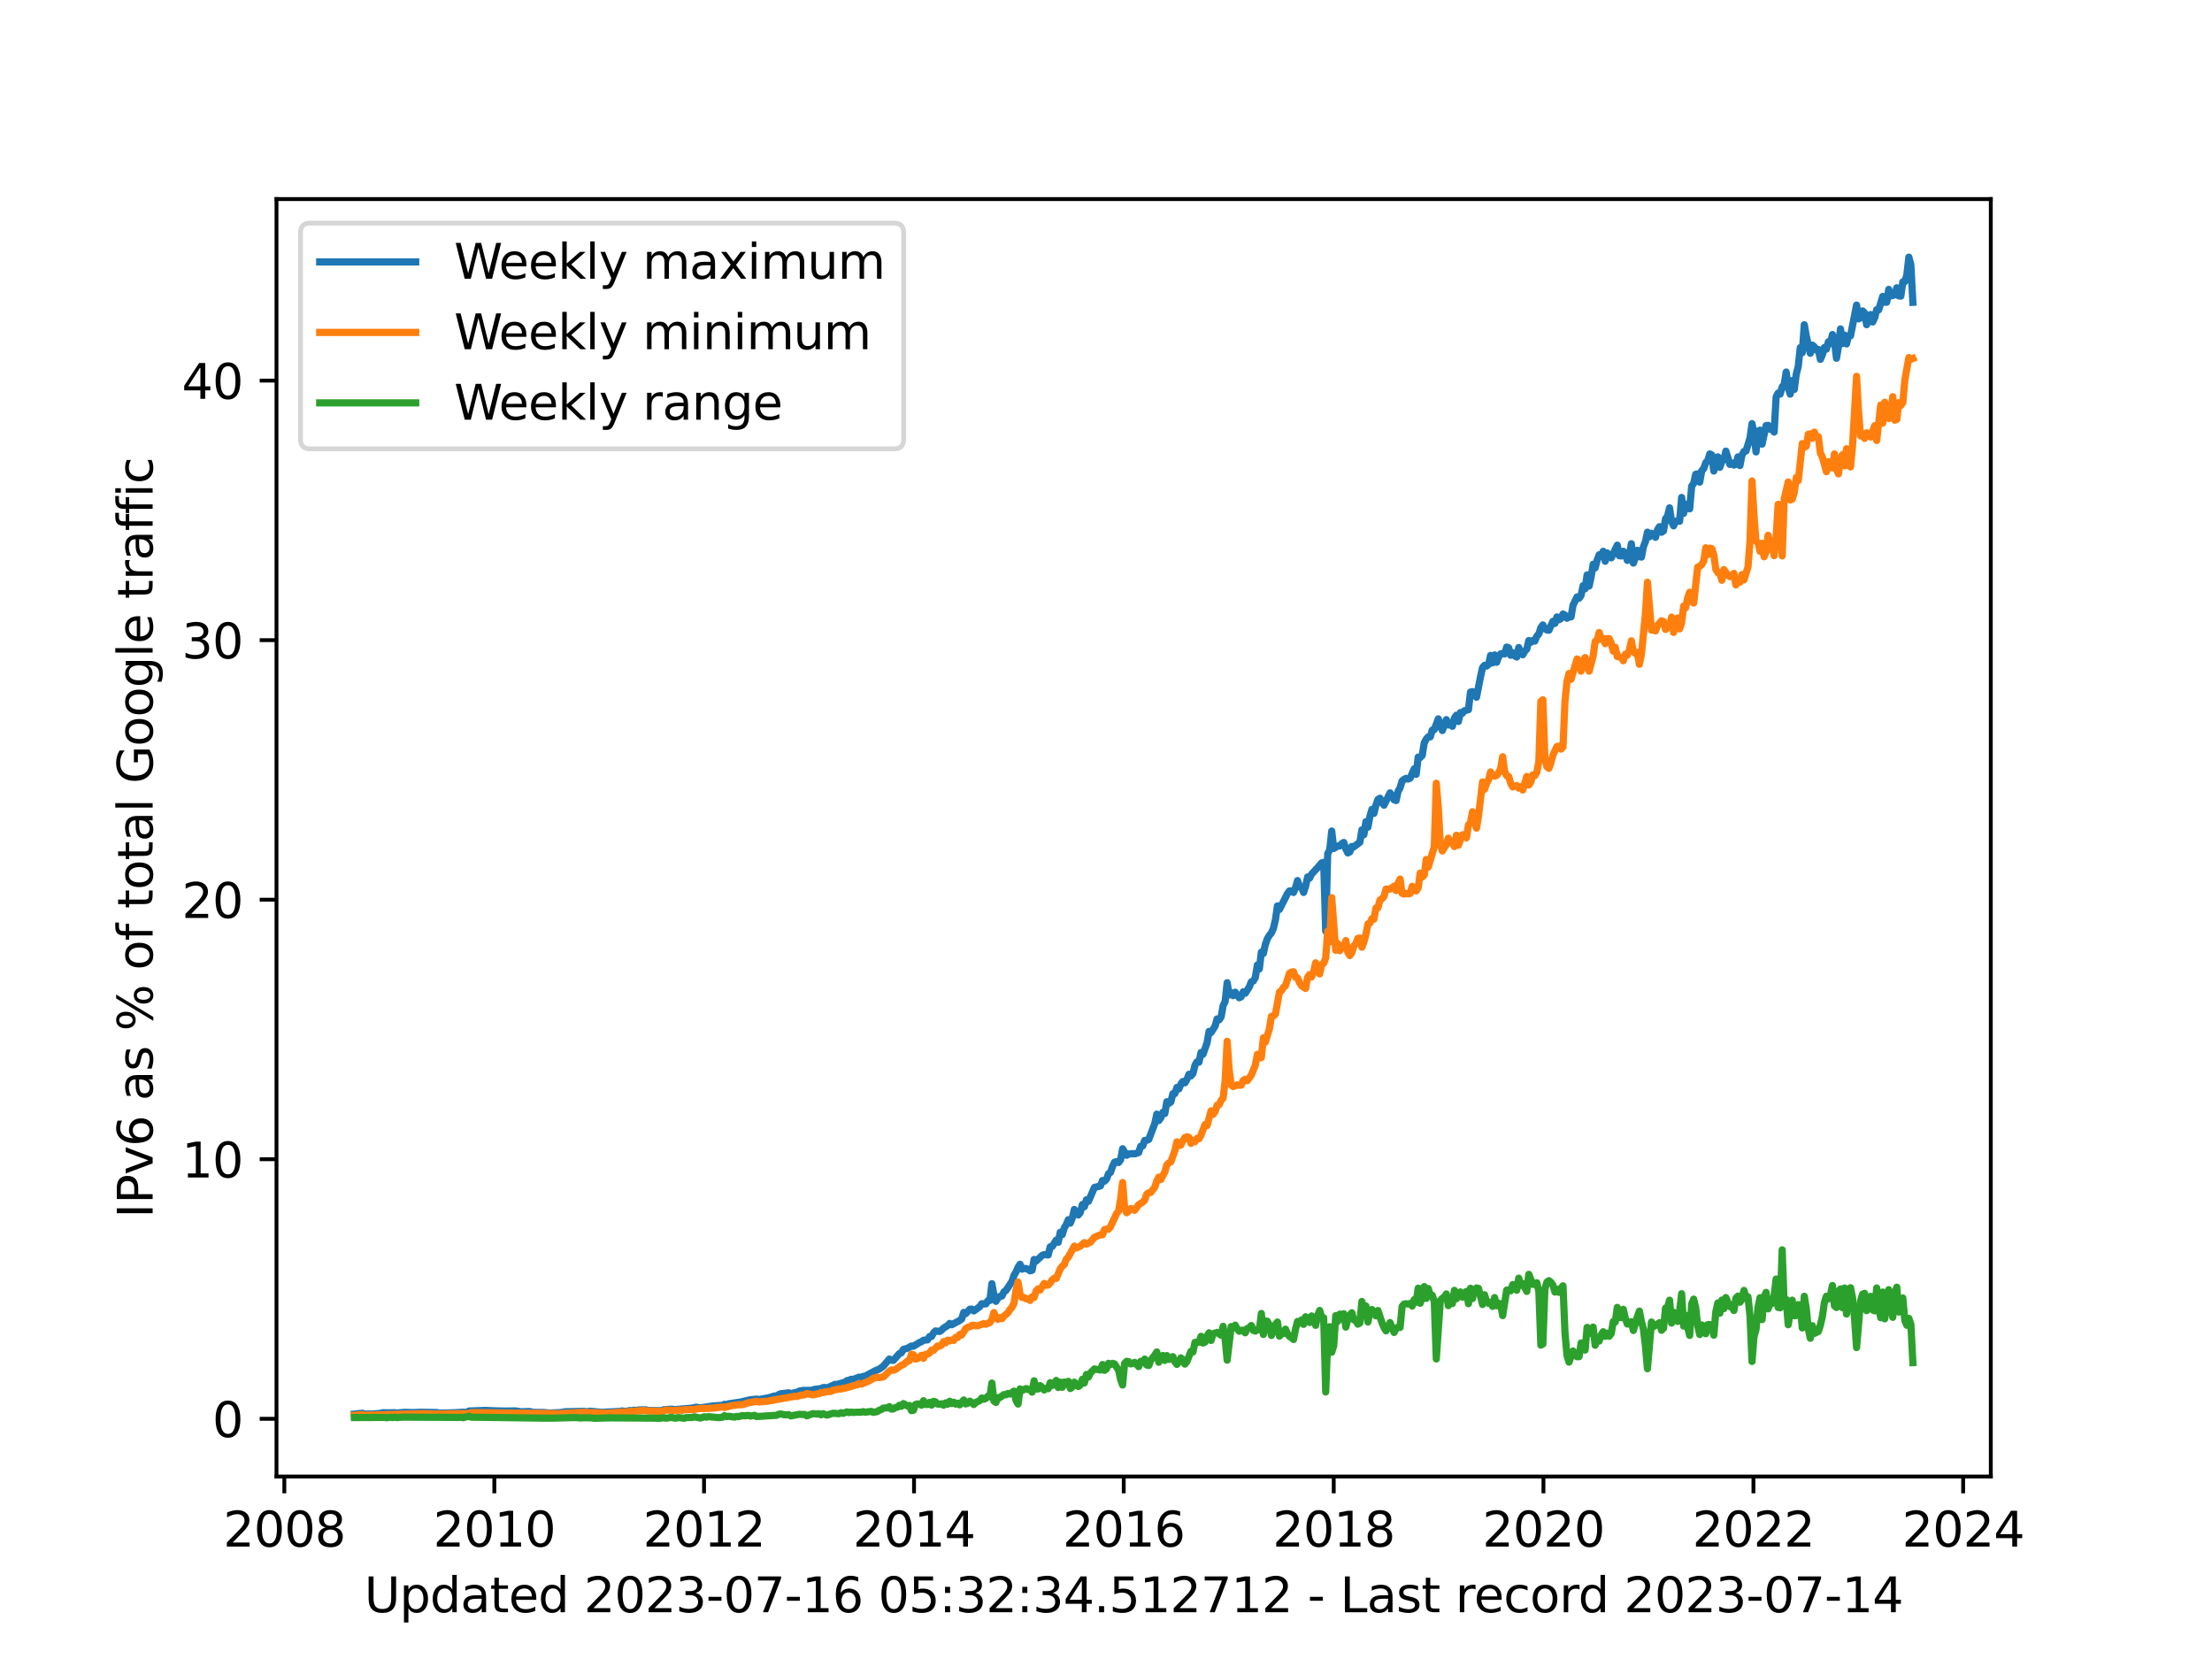<?xml version="1.0" encoding="utf-8" standalone="no"?>
<!DOCTYPE svg PUBLIC "-//W3C//DTD SVG 1.1//EN"
  "http://www.w3.org/Graphics/SVG/1.1/DTD/svg11.dtd">
<svg xmlns:xlink="http://www.w3.org/1999/xlink" width="460.8pt" height="345.6pt" viewBox="0 0 460.8 345.6" xmlns="http://www.w3.org/2000/svg" version="1.1">
 <defs>
  <style type="text/css">*{stroke-linejoin: round; stroke-linecap: butt}</style>
 </defs>
 <g id="figure_1">
  <g id="patch_1">
   <path d="M 0 345.6 
L 460.8 345.6 
L 460.8 0 
L 0 0 
z
" style="fill: #ffffff"/>
  </g>
  <g id="axes_1">
   <g id="patch_2">
    <path d="M 57.6 307.584 
L 414.72 307.584 
L 414.72 41.472 
L 57.6 41.472 
z
" style="fill: #ffffff"/>
   </g>
   <g id="matplotlib.axis_1">
    <g id="xtick_1">
     <g id="line2d_1">
      <defs>
       <path id="m84a339aabd" d="M 0 0 
L 0 3.5 
" style="stroke: #000000; stroke-width: 0.8"/>
      </defs>
      <g>
       <use xlink:href="#m84a339aabd" x="59.231" y="307.584" style="stroke: #000000; stroke-width: 0.8"/>
      </g>
     </g>
     <g id="text_1">
      <!-- 2008 -->
      <g transform="translate(46.506 322.182) scale(0.1 -0.1)">
       <defs>
        <path id="DejaVuSans-32" d="M 1228 531 
L 3431 531 
L 3431 0 
L 469 0 
L 469 531 
Q 828 903 1448 1529 
Q 2069 2156 2228 2338 
Q 2531 2678 2651 2914 
Q 2772 3150 2772 3378 
Q 2772 3750 2511 3984 
Q 2250 4219 1831 4219 
Q 1534 4219 1204 4116 
Q 875 4013 500 3803 
L 500 4441 
Q 881 4594 1212 4672 
Q 1544 4750 1819 4750 
Q 2544 4750 2975 4387 
Q 3406 4025 3406 3419 
Q 3406 3131 3298 2873 
Q 3191 2616 2906 2266 
Q 2828 2175 2409 1742 
Q 1991 1309 1228 531 
z
" transform="scale(0.016)"/>
        <path id="DejaVuSans-30" d="M 2034 4250 
Q 1547 4250 1301 3770 
Q 1056 3291 1056 2328 
Q 1056 1369 1301 889 
Q 1547 409 2034 409 
Q 2525 409 2770 889 
Q 3016 1369 3016 2328 
Q 3016 3291 2770 3770 
Q 2525 4250 2034 4250 
z
M 2034 4750 
Q 2819 4750 3233 4129 
Q 3647 3509 3647 2328 
Q 3647 1150 3233 529 
Q 2819 -91 2034 -91 
Q 1250 -91 836 529 
Q 422 1150 422 2328 
Q 422 3509 836 4129 
Q 1250 4750 2034 4750 
z
" transform="scale(0.016)"/>
        <path id="DejaVuSans-38" d="M 2034 2216 
Q 1584 2216 1326 1975 
Q 1069 1734 1069 1313 
Q 1069 891 1326 650 
Q 1584 409 2034 409 
Q 2484 409 2743 651 
Q 3003 894 3003 1313 
Q 3003 1734 2745 1975 
Q 2488 2216 2034 2216 
z
M 1403 2484 
Q 997 2584 770 2862 
Q 544 3141 544 3541 
Q 544 4100 942 4425 
Q 1341 4750 2034 4750 
Q 2731 4750 3128 4425 
Q 3525 4100 3525 3541 
Q 3525 3141 3298 2862 
Q 3072 2584 2669 2484 
Q 3125 2378 3379 2068 
Q 3634 1759 3634 1313 
Q 3634 634 3220 271 
Q 2806 -91 2034 -91 
Q 1263 -91 848 271 
Q 434 634 434 1313 
Q 434 1759 690 2068 
Q 947 2378 1403 2484 
z
M 1172 3481 
Q 1172 3119 1398 2916 
Q 1625 2713 2034 2713 
Q 2441 2713 2670 2916 
Q 2900 3119 2900 3481 
Q 2900 3844 2670 4047 
Q 2441 4250 2034 4250 
Q 1625 4250 1398 4047 
Q 1172 3844 1172 3481 
z
" transform="scale(0.016)"/>
       </defs>
       <use xlink:href="#DejaVuSans-32"/>
       <use xlink:href="#DejaVuSans-30" x="63.623"/>
       <use xlink:href="#DejaVuSans-30" x="127.246"/>
       <use xlink:href="#DejaVuSans-38" x="190.869"/>
      </g>
     </g>
    </g>
    <g id="xtick_2">
     <g id="line2d_2">
      <g>
       <use xlink:href="#m84a339aabd" x="102.977" y="307.584" style="stroke: #000000; stroke-width: 0.8"/>
      </g>
     </g>
     <g id="text_2">
      <!-- 2010 -->
      <g transform="translate(90.252 322.182) scale(0.1 -0.1)">
       <defs>
        <path id="DejaVuSans-31" d="M 794 531 
L 1825 531 
L 1825 4091 
L 703 3866 
L 703 4441 
L 1819 4666 
L 2450 4666 
L 2450 531 
L 3481 531 
L 3481 0 
L 794 0 
L 794 531 
z
" transform="scale(0.016)"/>
       </defs>
       <use xlink:href="#DejaVuSans-32"/>
       <use xlink:href="#DejaVuSans-30" x="63.623"/>
       <use xlink:href="#DejaVuSans-31" x="127.246"/>
       <use xlink:href="#DejaVuSans-30" x="190.869"/>
      </g>
     </g>
    </g>
    <g id="xtick_3">
     <g id="line2d_3">
      <g>
       <use xlink:href="#m84a339aabd" x="146.663" y="307.584" style="stroke: #000000; stroke-width: 0.8"/>
      </g>
     </g>
     <g id="text_3">
      <!-- 2012 -->
      <g transform="translate(133.938 322.182) scale(0.1 -0.1)">
       <use xlink:href="#DejaVuSans-32"/>
       <use xlink:href="#DejaVuSans-30" x="63.623"/>
       <use xlink:href="#DejaVuSans-31" x="127.246"/>
       <use xlink:href="#DejaVuSans-32" x="190.869"/>
      </g>
     </g>
    </g>
    <g id="xtick_4">
     <g id="line2d_4">
      <g>
       <use xlink:href="#m84a339aabd" x="190.409" y="307.584" style="stroke: #000000; stroke-width: 0.8"/>
      </g>
     </g>
     <g id="text_4">
      <!-- 2014 -->
      <g transform="translate(177.684 322.182) scale(0.1 -0.1)">
       <defs>
        <path id="DejaVuSans-34" d="M 2419 4116 
L 825 1625 
L 2419 1625 
L 2419 4116 
z
M 2253 4666 
L 3047 4666 
L 3047 1625 
L 3713 1625 
L 3713 1100 
L 3047 1100 
L 3047 0 
L 2419 0 
L 2419 1100 
L 313 1100 
L 313 1709 
L 2253 4666 
z
" transform="scale(0.016)"/>
       </defs>
       <use xlink:href="#DejaVuSans-32"/>
       <use xlink:href="#DejaVuSans-30" x="63.623"/>
       <use xlink:href="#DejaVuSans-31" x="127.246"/>
       <use xlink:href="#DejaVuSans-34" x="190.869"/>
      </g>
     </g>
    </g>
    <g id="xtick_5">
     <g id="line2d_5">
      <g>
       <use xlink:href="#m84a339aabd" x="234.095" y="307.584" style="stroke: #000000; stroke-width: 0.8"/>
      </g>
     </g>
     <g id="text_5">
      <!-- 2016 -->
      <g transform="translate(221.37 322.182) scale(0.1 -0.1)">
       <defs>
        <path id="DejaVuSans-36" d="M 2113 2584 
Q 1688 2584 1439 2293 
Q 1191 2003 1191 1497 
Q 1191 994 1439 701 
Q 1688 409 2113 409 
Q 2538 409 2786 701 
Q 3034 994 3034 1497 
Q 3034 2003 2786 2293 
Q 2538 2584 2113 2584 
z
M 3366 4563 
L 3366 3988 
Q 3128 4100 2886 4159 
Q 2644 4219 2406 4219 
Q 1781 4219 1451 3797 
Q 1122 3375 1075 2522 
Q 1259 2794 1537 2939 
Q 1816 3084 2150 3084 
Q 2853 3084 3261 2657 
Q 3669 2231 3669 1497 
Q 3669 778 3244 343 
Q 2819 -91 2113 -91 
Q 1303 -91 875 529 
Q 447 1150 447 2328 
Q 447 3434 972 4092 
Q 1497 4750 2381 4750 
Q 2619 4750 2861 4703 
Q 3103 4656 3366 4563 
z
" transform="scale(0.016)"/>
       </defs>
       <use xlink:href="#DejaVuSans-32"/>
       <use xlink:href="#DejaVuSans-30" x="63.623"/>
       <use xlink:href="#DejaVuSans-31" x="127.246"/>
       <use xlink:href="#DejaVuSans-36" x="190.869"/>
      </g>
     </g>
    </g>
    <g id="xtick_6">
     <g id="line2d_6">
      <g>
       <use xlink:href="#m84a339aabd" x="277.841" y="307.584" style="stroke: #000000; stroke-width: 0.8"/>
      </g>
     </g>
     <g id="text_6">
      <!-- 2018 -->
      <g transform="translate(265.116 322.182) scale(0.1 -0.1)">
       <use xlink:href="#DejaVuSans-32"/>
       <use xlink:href="#DejaVuSans-30" x="63.623"/>
       <use xlink:href="#DejaVuSans-31" x="127.246"/>
       <use xlink:href="#DejaVuSans-38" x="190.869"/>
      </g>
     </g>
    </g>
    <g id="xtick_7">
     <g id="line2d_7">
      <g>
       <use xlink:href="#m84a339aabd" x="321.528" y="307.584" style="stroke: #000000; stroke-width: 0.8"/>
      </g>
     </g>
     <g id="text_7">
      <!-- 2020 -->
      <g transform="translate(308.803 322.182) scale(0.1 -0.1)">
       <use xlink:href="#DejaVuSans-32"/>
       <use xlink:href="#DejaVuSans-30" x="63.623"/>
       <use xlink:href="#DejaVuSans-32" x="127.246"/>
       <use xlink:href="#DejaVuSans-30" x="190.869"/>
      </g>
     </g>
    </g>
    <g id="xtick_8">
     <g id="line2d_8">
      <g>
       <use xlink:href="#m84a339aabd" x="365.274" y="307.584" style="stroke: #000000; stroke-width: 0.8"/>
      </g>
     </g>
     <g id="text_8">
      <!-- 2022 -->
      <g transform="translate(352.549 322.182) scale(0.1 -0.1)">
       <use xlink:href="#DejaVuSans-32"/>
       <use xlink:href="#DejaVuSans-30" x="63.623"/>
       <use xlink:href="#DejaVuSans-32" x="127.246"/>
       <use xlink:href="#DejaVuSans-32" x="190.869"/>
      </g>
     </g>
    </g>
    <g id="xtick_9">
     <g id="line2d_9">
      <g>
       <use xlink:href="#m84a339aabd" x="408.96" y="307.584" style="stroke: #000000; stroke-width: 0.8"/>
      </g>
     </g>
     <g id="text_9">
      <!-- 2024 -->
      <g transform="translate(396.235 322.182) scale(0.1 -0.1)">
       <use xlink:href="#DejaVuSans-32"/>
       <use xlink:href="#DejaVuSans-30" x="63.623"/>
       <use xlink:href="#DejaVuSans-32" x="127.246"/>
       <use xlink:href="#DejaVuSans-34" x="190.869"/>
      </g>
     </g>
    </g>
    <g id="text_10">
     <!-- Updated 2023-07-16 05:32:34.512712 - Last record 2023-07-14 -->
     <g transform="translate(75.905 335.861) scale(0.1 -0.1)">
      <defs>
       <path id="DejaVuSans-55" d="M 556 4666 
L 1191 4666 
L 1191 1831 
Q 1191 1081 1462 751 
Q 1734 422 2344 422 
Q 2950 422 3222 751 
Q 3494 1081 3494 1831 
L 3494 4666 
L 4128 4666 
L 4128 1753 
Q 4128 841 3676 375 
Q 3225 -91 2344 -91 
Q 1459 -91 1007 375 
Q 556 841 556 1753 
L 556 4666 
z
" transform="scale(0.016)"/>
       <path id="DejaVuSans-70" d="M 1159 525 
L 1159 -1331 
L 581 -1331 
L 581 3500 
L 1159 3500 
L 1159 2969 
Q 1341 3281 1617 3432 
Q 1894 3584 2278 3584 
Q 2916 3584 3314 3078 
Q 3713 2572 3713 1747 
Q 3713 922 3314 415 
Q 2916 -91 2278 -91 
Q 1894 -91 1617 61 
Q 1341 213 1159 525 
z
M 3116 1747 
Q 3116 2381 2855 2742 
Q 2594 3103 2138 3103 
Q 1681 3103 1420 2742 
Q 1159 2381 1159 1747 
Q 1159 1113 1420 752 
Q 1681 391 2138 391 
Q 2594 391 2855 752 
Q 3116 1113 3116 1747 
z
" transform="scale(0.016)"/>
       <path id="DejaVuSans-64" d="M 2906 2969 
L 2906 4863 
L 3481 4863 
L 3481 0 
L 2906 0 
L 2906 525 
Q 2725 213 2448 61 
Q 2172 -91 1784 -91 
Q 1150 -91 751 415 
Q 353 922 353 1747 
Q 353 2572 751 3078 
Q 1150 3584 1784 3584 
Q 2172 3584 2448 3432 
Q 2725 3281 2906 2969 
z
M 947 1747 
Q 947 1113 1208 752 
Q 1469 391 1925 391 
Q 2381 391 2643 752 
Q 2906 1113 2906 1747 
Q 2906 2381 2643 2742 
Q 2381 3103 1925 3103 
Q 1469 3103 1208 2742 
Q 947 2381 947 1747 
z
" transform="scale(0.016)"/>
       <path id="DejaVuSans-61" d="M 2194 1759 
Q 1497 1759 1228 1600 
Q 959 1441 959 1056 
Q 959 750 1161 570 
Q 1363 391 1709 391 
Q 2188 391 2477 730 
Q 2766 1069 2766 1631 
L 2766 1759 
L 2194 1759 
z
M 3341 1997 
L 3341 0 
L 2766 0 
L 2766 531 
Q 2569 213 2275 61 
Q 1981 -91 1556 -91 
Q 1019 -91 701 211 
Q 384 513 384 1019 
Q 384 1609 779 1909 
Q 1175 2209 1959 2209 
L 2766 2209 
L 2766 2266 
Q 2766 2663 2505 2880 
Q 2244 3097 1772 3097 
Q 1472 3097 1187 3025 
Q 903 2953 641 2809 
L 641 3341 
Q 956 3463 1253 3523 
Q 1550 3584 1831 3584 
Q 2591 3584 2966 3190 
Q 3341 2797 3341 1997 
z
" transform="scale(0.016)"/>
       <path id="DejaVuSans-74" d="M 1172 4494 
L 1172 3500 
L 2356 3500 
L 2356 3053 
L 1172 3053 
L 1172 1153 
Q 1172 725 1289 603 
Q 1406 481 1766 481 
L 2356 481 
L 2356 0 
L 1766 0 
Q 1100 0 847 248 
Q 594 497 594 1153 
L 594 3053 
L 172 3053 
L 172 3500 
L 594 3500 
L 594 4494 
L 1172 4494 
z
" transform="scale(0.016)"/>
       <path id="DejaVuSans-65" d="M 3597 1894 
L 3597 1613 
L 953 1613 
Q 991 1019 1311 708 
Q 1631 397 2203 397 
Q 2534 397 2845 478 
Q 3156 559 3463 722 
L 3463 178 
Q 3153 47 2828 -22 
Q 2503 -91 2169 -91 
Q 1331 -91 842 396 
Q 353 884 353 1716 
Q 353 2575 817 3079 
Q 1281 3584 2069 3584 
Q 2775 3584 3186 3129 
Q 3597 2675 3597 1894 
z
M 3022 2063 
Q 3016 2534 2758 2815 
Q 2500 3097 2075 3097 
Q 1594 3097 1305 2825 
Q 1016 2553 972 2059 
L 3022 2063 
z
" transform="scale(0.016)"/>
       <path id="DejaVuSans-20" transform="scale(0.016)"/>
       <path id="DejaVuSans-33" d="M 2597 2516 
Q 3050 2419 3304 2112 
Q 3559 1806 3559 1356 
Q 3559 666 3084 287 
Q 2609 -91 1734 -91 
Q 1441 -91 1130 -33 
Q 819 25 488 141 
L 488 750 
Q 750 597 1062 519 
Q 1375 441 1716 441 
Q 2309 441 2620 675 
Q 2931 909 2931 1356 
Q 2931 1769 2642 2001 
Q 2353 2234 1838 2234 
L 1294 2234 
L 1294 2753 
L 1863 2753 
Q 2328 2753 2575 2939 
Q 2822 3125 2822 3475 
Q 2822 3834 2567 4026 
Q 2313 4219 1838 4219 
Q 1578 4219 1281 4162 
Q 984 4106 628 3988 
L 628 4550 
Q 988 4650 1302 4700 
Q 1616 4750 1894 4750 
Q 2613 4750 3031 4423 
Q 3450 4097 3450 3541 
Q 3450 3153 3228 2886 
Q 3006 2619 2597 2516 
z
" transform="scale(0.016)"/>
       <path id="DejaVuSans-2d" d="M 313 2009 
L 1997 2009 
L 1997 1497 
L 313 1497 
L 313 2009 
z
" transform="scale(0.016)"/>
       <path id="DejaVuSans-37" d="M 525 4666 
L 3525 4666 
L 3525 4397 
L 1831 0 
L 1172 0 
L 2766 4134 
L 525 4134 
L 525 4666 
z
" transform="scale(0.016)"/>
       <path id="DejaVuSans-35" d="M 691 4666 
L 3169 4666 
L 3169 4134 
L 1269 4134 
L 1269 2991 
Q 1406 3038 1543 3061 
Q 1681 3084 1819 3084 
Q 2600 3084 3056 2656 
Q 3513 2228 3513 1497 
Q 3513 744 3044 326 
Q 2575 -91 1722 -91 
Q 1428 -91 1123 -41 
Q 819 9 494 109 
L 494 744 
Q 775 591 1075 516 
Q 1375 441 1709 441 
Q 2250 441 2565 725 
Q 2881 1009 2881 1497 
Q 2881 1984 2565 2268 
Q 2250 2553 1709 2553 
Q 1456 2553 1204 2497 
Q 953 2441 691 2322 
L 691 4666 
z
" transform="scale(0.016)"/>
       <path id="DejaVuSans-3a" d="M 750 794 
L 1409 794 
L 1409 0 
L 750 0 
L 750 794 
z
M 750 3309 
L 1409 3309 
L 1409 2516 
L 750 2516 
L 750 3309 
z
" transform="scale(0.016)"/>
       <path id="DejaVuSans-2e" d="M 684 794 
L 1344 794 
L 1344 0 
L 684 0 
L 684 794 
z
" transform="scale(0.016)"/>
       <path id="DejaVuSans-4c" d="M 628 4666 
L 1259 4666 
L 1259 531 
L 3531 531 
L 3531 0 
L 628 0 
L 628 4666 
z
" transform="scale(0.016)"/>
       <path id="DejaVuSans-73" d="M 2834 3397 
L 2834 2853 
Q 2591 2978 2328 3040 
Q 2066 3103 1784 3103 
Q 1356 3103 1142 2972 
Q 928 2841 928 2578 
Q 928 2378 1081 2264 
Q 1234 2150 1697 2047 
L 1894 2003 
Q 2506 1872 2764 1633 
Q 3022 1394 3022 966 
Q 3022 478 2636 193 
Q 2250 -91 1575 -91 
Q 1294 -91 989 -36 
Q 684 19 347 128 
L 347 722 
Q 666 556 975 473 
Q 1284 391 1588 391 
Q 1994 391 2212 530 
Q 2431 669 2431 922 
Q 2431 1156 2273 1281 
Q 2116 1406 1581 1522 
L 1381 1569 
Q 847 1681 609 1914 
Q 372 2147 372 2553 
Q 372 3047 722 3315 
Q 1072 3584 1716 3584 
Q 2034 3584 2315 3537 
Q 2597 3491 2834 3397 
z
" transform="scale(0.016)"/>
       <path id="DejaVuSans-72" d="M 2631 2963 
Q 2534 3019 2420 3045 
Q 2306 3072 2169 3072 
Q 1681 3072 1420 2755 
Q 1159 2438 1159 1844 
L 1159 0 
L 581 0 
L 581 3500 
L 1159 3500 
L 1159 2956 
Q 1341 3275 1631 3429 
Q 1922 3584 2338 3584 
Q 2397 3584 2469 3576 
Q 2541 3569 2628 3553 
L 2631 2963 
z
" transform="scale(0.016)"/>
       <path id="DejaVuSans-63" d="M 3122 3366 
L 3122 2828 
Q 2878 2963 2633 3030 
Q 2388 3097 2138 3097 
Q 1578 3097 1268 2742 
Q 959 2388 959 1747 
Q 959 1106 1268 751 
Q 1578 397 2138 397 
Q 2388 397 2633 464 
Q 2878 531 3122 666 
L 3122 134 
Q 2881 22 2623 -34 
Q 2366 -91 2075 -91 
Q 1284 -91 818 406 
Q 353 903 353 1747 
Q 353 2603 823 3093 
Q 1294 3584 2113 3584 
Q 2378 3584 2631 3529 
Q 2884 3475 3122 3366 
z
" transform="scale(0.016)"/>
       <path id="DejaVuSans-6f" d="M 1959 3097 
Q 1497 3097 1228 2736 
Q 959 2375 959 1747 
Q 959 1119 1226 758 
Q 1494 397 1959 397 
Q 2419 397 2687 759 
Q 2956 1122 2956 1747 
Q 2956 2369 2687 2733 
Q 2419 3097 1959 3097 
z
M 1959 3584 
Q 2709 3584 3137 3096 
Q 3566 2609 3566 1747 
Q 3566 888 3137 398 
Q 2709 -91 1959 -91 
Q 1206 -91 779 398 
Q 353 888 353 1747 
Q 353 2609 779 3096 
Q 1206 3584 1959 3584 
z
" transform="scale(0.016)"/>
      </defs>
      <use xlink:href="#DejaVuSans-55"/>
      <use xlink:href="#DejaVuSans-70" x="73.193"/>
      <use xlink:href="#DejaVuSans-64" x="136.67"/>
      <use xlink:href="#DejaVuSans-61" x="200.146"/>
      <use xlink:href="#DejaVuSans-74" x="261.426"/>
      <use xlink:href="#DejaVuSans-65" x="300.635"/>
      <use xlink:href="#DejaVuSans-64" x="362.158"/>
      <use xlink:href="#DejaVuSans-20" x="425.635"/>
      <use xlink:href="#DejaVuSans-32" x="457.422"/>
      <use xlink:href="#DejaVuSans-30" x="521.045"/>
      <use xlink:href="#DejaVuSans-32" x="584.668"/>
      <use xlink:href="#DejaVuSans-33" x="648.291"/>
      <use xlink:href="#DejaVuSans-2d" x="711.914"/>
      <use xlink:href="#DejaVuSans-30" x="747.998"/>
      <use xlink:href="#DejaVuSans-37" x="811.621"/>
      <use xlink:href="#DejaVuSans-2d" x="875.244"/>
      <use xlink:href="#DejaVuSans-31" x="911.328"/>
      <use xlink:href="#DejaVuSans-36" x="974.951"/>
      <use xlink:href="#DejaVuSans-20" x="1038.574"/>
      <use xlink:href="#DejaVuSans-30" x="1070.361"/>
      <use xlink:href="#DejaVuSans-35" x="1133.984"/>
      <use xlink:href="#DejaVuSans-3a" x="1197.607"/>
      <use xlink:href="#DejaVuSans-33" x="1231.299"/>
      <use xlink:href="#DejaVuSans-32" x="1294.922"/>
      <use xlink:href="#DejaVuSans-3a" x="1358.545"/>
      <use xlink:href="#DejaVuSans-33" x="1392.236"/>
      <use xlink:href="#DejaVuSans-34" x="1455.859"/>
      <use xlink:href="#DejaVuSans-2e" x="1519.482"/>
      <use xlink:href="#DejaVuSans-35" x="1551.27"/>
      <use xlink:href="#DejaVuSans-31" x="1614.893"/>
      <use xlink:href="#DejaVuSans-32" x="1678.516"/>
      <use xlink:href="#DejaVuSans-37" x="1742.139"/>
      <use xlink:href="#DejaVuSans-31" x="1805.762"/>
      <use xlink:href="#DejaVuSans-32" x="1869.385"/>
      <use xlink:href="#DejaVuSans-20" x="1933.008"/>
      <use xlink:href="#DejaVuSans-2d" x="1964.795"/>
      <use xlink:href="#DejaVuSans-20" x="2000.879"/>
      <use xlink:href="#DejaVuSans-4c" x="2032.666"/>
      <use xlink:href="#DejaVuSans-61" x="2088.379"/>
      <use xlink:href="#DejaVuSans-73" x="2149.658"/>
      <use xlink:href="#DejaVuSans-74" x="2201.758"/>
      <use xlink:href="#DejaVuSans-20" x="2240.967"/>
      <use xlink:href="#DejaVuSans-72" x="2272.754"/>
      <use xlink:href="#DejaVuSans-65" x="2311.617"/>
      <use xlink:href="#DejaVuSans-63" x="2373.141"/>
      <use xlink:href="#DejaVuSans-6f" x="2428.121"/>
      <use xlink:href="#DejaVuSans-72" x="2489.303"/>
      <use xlink:href="#DejaVuSans-64" x="2528.666"/>
      <use xlink:href="#DejaVuSans-20" x="2592.143"/>
      <use xlink:href="#DejaVuSans-32" x="2623.93"/>
      <use xlink:href="#DejaVuSans-30" x="2687.553"/>
      <use xlink:href="#DejaVuSans-32" x="2751.176"/>
      <use xlink:href="#DejaVuSans-33" x="2814.799"/>
      <use xlink:href="#DejaVuSans-2d" x="2878.422"/>
      <use xlink:href="#DejaVuSans-30" x="2914.506"/>
      <use xlink:href="#DejaVuSans-37" x="2978.129"/>
      <use xlink:href="#DejaVuSans-2d" x="3041.752"/>
      <use xlink:href="#DejaVuSans-31" x="3077.836"/>
      <use xlink:href="#DejaVuSans-34" x="3141.459"/>
     </g>
    </g>
   </g>
   <g id="matplotlib.axis_2">
    <g id="ytick_1">
     <g id="line2d_10">
      <defs>
       <path id="mc9aa5bd28f" d="M 0 0 
L -3.5 0 
" style="stroke: #000000; stroke-width: 0.8"/>
      </defs>
      <g>
       <use xlink:href="#mc9aa5bd28f" x="57.6" y="295.563" style="stroke: #000000; stroke-width: 0.8"/>
      </g>
     </g>
     <g id="text_11">
      <!-- 0 -->
      <g transform="translate(44.237 299.362) scale(0.1 -0.1)">
       <use xlink:href="#DejaVuSans-30"/>
      </g>
     </g>
    </g>
    <g id="ytick_2">
     <g id="line2d_11">
      <g>
       <use xlink:href="#mc9aa5bd28f" x="57.6" y="241.494" style="stroke: #000000; stroke-width: 0.8"/>
      </g>
     </g>
     <g id="text_12">
      <!-- 10 -->
      <g transform="translate(37.875 245.293) scale(0.1 -0.1)">
       <use xlink:href="#DejaVuSans-31"/>
       <use xlink:href="#DejaVuSans-30" x="63.623"/>
      </g>
     </g>
    </g>
    <g id="ytick_3">
     <g id="line2d_12">
      <g>
       <use xlink:href="#mc9aa5bd28f" x="57.6" y="187.424" style="stroke: #000000; stroke-width: 0.8"/>
      </g>
     </g>
     <g id="text_13">
      <!-- 20 -->
      <g transform="translate(37.875 191.223) scale(0.1 -0.1)">
       <use xlink:href="#DejaVuSans-32"/>
       <use xlink:href="#DejaVuSans-30" x="63.623"/>
      </g>
     </g>
    </g>
    <g id="ytick_4">
     <g id="line2d_13">
      <g>
       <use xlink:href="#mc9aa5bd28f" x="57.6" y="133.355" style="stroke: #000000; stroke-width: 0.8"/>
      </g>
     </g>
     <g id="text_14">
      <!-- 30 -->
      <g transform="translate(37.875 137.154) scale(0.1 -0.1)">
       <use xlink:href="#DejaVuSans-33"/>
       <use xlink:href="#DejaVuSans-30" x="63.623"/>
      </g>
     </g>
    </g>
    <g id="ytick_5">
     <g id="line2d_14">
      <g>
       <use xlink:href="#mc9aa5bd28f" x="57.6" y="79.285" style="stroke: #000000; stroke-width: 0.8"/>
      </g>
     </g>
     <g id="text_15">
      <!-- 40 -->
      <g transform="translate(37.875 83.084) scale(0.1 -0.1)">
       <use xlink:href="#DejaVuSans-34"/>
       <use xlink:href="#DejaVuSans-30" x="63.623"/>
      </g>
     </g>
    </g>
    <g id="text_16">
     <!-- IPv6 as % of total Google traffic -->
     <g transform="translate(31.795 253.736) rotate(-90) scale(0.1 -0.1)">
      <defs>
       <path id="DejaVuSans-49" d="M 628 4666 
L 1259 4666 
L 1259 0 
L 628 0 
L 628 4666 
z
" transform="scale(0.016)"/>
       <path id="DejaVuSans-50" d="M 1259 4147 
L 1259 2394 
L 2053 2394 
Q 2494 2394 2734 2622 
Q 2975 2850 2975 3272 
Q 2975 3691 2734 3919 
Q 2494 4147 2053 4147 
L 1259 4147 
z
M 628 4666 
L 2053 4666 
Q 2838 4666 3239 4311 
Q 3641 3956 3641 3272 
Q 3641 2581 3239 2228 
Q 2838 1875 2053 1875 
L 1259 1875 
L 1259 0 
L 628 0 
L 628 4666 
z
" transform="scale(0.016)"/>
       <path id="DejaVuSans-76" d="M 191 3500 
L 800 3500 
L 1894 563 
L 2988 3500 
L 3597 3500 
L 2284 0 
L 1503 0 
L 191 3500 
z
" transform="scale(0.016)"/>
       <path id="DejaVuSans-25" d="M 4653 2053 
Q 4381 2053 4226 1822 
Q 4072 1591 4072 1178 
Q 4072 772 4226 539 
Q 4381 306 4653 306 
Q 4919 306 5073 539 
Q 5228 772 5228 1178 
Q 5228 1588 5073 1820 
Q 4919 2053 4653 2053 
z
M 4653 2450 
Q 5147 2450 5437 2106 
Q 5728 1763 5728 1178 
Q 5728 594 5436 251 
Q 5144 -91 4653 -91 
Q 4153 -91 3862 251 
Q 3572 594 3572 1178 
Q 3572 1766 3864 2108 
Q 4156 2450 4653 2450 
z
M 1428 4353 
Q 1159 4353 1004 4120 
Q 850 3888 850 3481 
Q 850 3069 1003 2837 
Q 1156 2606 1428 2606 
Q 1700 2606 1854 2837 
Q 2009 3069 2009 3481 
Q 2009 3884 1853 4118 
Q 1697 4353 1428 4353 
z
M 4250 4750 
L 4750 4750 
L 1831 -91 
L 1331 -91 
L 4250 4750 
z
M 1428 4750 
Q 1922 4750 2215 4408 
Q 2509 4066 2509 3481 
Q 2509 2891 2217 2550 
Q 1925 2209 1428 2209 
Q 931 2209 642 2551 
Q 353 2894 353 3481 
Q 353 4063 643 4406 
Q 934 4750 1428 4750 
z
" transform="scale(0.016)"/>
       <path id="DejaVuSans-66" d="M 2375 4863 
L 2375 4384 
L 1825 4384 
Q 1516 4384 1395 4259 
Q 1275 4134 1275 3809 
L 1275 3500 
L 2222 3500 
L 2222 3053 
L 1275 3053 
L 1275 0 
L 697 0 
L 697 3053 
L 147 3053 
L 147 3500 
L 697 3500 
L 697 3744 
Q 697 4328 969 4595 
Q 1241 4863 1831 4863 
L 2375 4863 
z
" transform="scale(0.016)"/>
       <path id="DejaVuSans-6c" d="M 603 4863 
L 1178 4863 
L 1178 0 
L 603 0 
L 603 4863 
z
" transform="scale(0.016)"/>
       <path id="DejaVuSans-47" d="M 3809 666 
L 3809 1919 
L 2778 1919 
L 2778 2438 
L 4434 2438 
L 4434 434 
Q 4069 175 3628 42 
Q 3188 -91 2688 -91 
Q 1594 -91 976 548 
Q 359 1188 359 2328 
Q 359 3472 976 4111 
Q 1594 4750 2688 4750 
Q 3144 4750 3555 4637 
Q 3966 4525 4313 4306 
L 4313 3634 
Q 3963 3931 3569 4081 
Q 3175 4231 2741 4231 
Q 1884 4231 1454 3753 
Q 1025 3275 1025 2328 
Q 1025 1384 1454 906 
Q 1884 428 2741 428 
Q 3075 428 3337 486 
Q 3600 544 3809 666 
z
" transform="scale(0.016)"/>
       <path id="DejaVuSans-67" d="M 2906 1791 
Q 2906 2416 2648 2759 
Q 2391 3103 1925 3103 
Q 1463 3103 1205 2759 
Q 947 2416 947 1791 
Q 947 1169 1205 825 
Q 1463 481 1925 481 
Q 2391 481 2648 825 
Q 2906 1169 2906 1791 
z
M 3481 434 
Q 3481 -459 3084 -895 
Q 2688 -1331 1869 -1331 
Q 1566 -1331 1297 -1286 
Q 1028 -1241 775 -1147 
L 775 -588 
Q 1028 -725 1275 -790 
Q 1522 -856 1778 -856 
Q 2344 -856 2625 -561 
Q 2906 -266 2906 331 
L 2906 616 
Q 2728 306 2450 153 
Q 2172 0 1784 0 
Q 1141 0 747 490 
Q 353 981 353 1791 
Q 353 2603 747 3093 
Q 1141 3584 1784 3584 
Q 2172 3584 2450 3431 
Q 2728 3278 2906 2969 
L 2906 3500 
L 3481 3500 
L 3481 434 
z
" transform="scale(0.016)"/>
       <path id="DejaVuSans-69" d="M 603 3500 
L 1178 3500 
L 1178 0 
L 603 0 
L 603 3500 
z
M 603 4863 
L 1178 4863 
L 1178 4134 
L 603 4134 
L 603 4863 
z
" transform="scale(0.016)"/>
      </defs>
      <use xlink:href="#DejaVuSans-49"/>
      <use xlink:href="#DejaVuSans-50" x="29.492"/>
      <use xlink:href="#DejaVuSans-76" x="89.795"/>
      <use xlink:href="#DejaVuSans-36" x="148.975"/>
      <use xlink:href="#DejaVuSans-20" x="212.598"/>
      <use xlink:href="#DejaVuSans-61" x="244.385"/>
      <use xlink:href="#DejaVuSans-73" x="305.664"/>
      <use xlink:href="#DejaVuSans-20" x="357.764"/>
      <use xlink:href="#DejaVuSans-25" x="389.551"/>
      <use xlink:href="#DejaVuSans-20" x="484.57"/>
      <use xlink:href="#DejaVuSans-6f" x="516.357"/>
      <use xlink:href="#DejaVuSans-66" x="577.539"/>
      <use xlink:href="#DejaVuSans-20" x="612.744"/>
      <use xlink:href="#DejaVuSans-74" x="644.531"/>
      <use xlink:href="#DejaVuSans-6f" x="683.74"/>
      <use xlink:href="#DejaVuSans-74" x="744.922"/>
      <use xlink:href="#DejaVuSans-61" x="784.131"/>
      <use xlink:href="#DejaVuSans-6c" x="845.41"/>
      <use xlink:href="#DejaVuSans-20" x="873.193"/>
      <use xlink:href="#DejaVuSans-47" x="904.98"/>
      <use xlink:href="#DejaVuSans-6f" x="982.471"/>
      <use xlink:href="#DejaVuSans-6f" x="1043.652"/>
      <use xlink:href="#DejaVuSans-67" x="1104.834"/>
      <use xlink:href="#DejaVuSans-6c" x="1168.311"/>
      <use xlink:href="#DejaVuSans-65" x="1196.094"/>
      <use xlink:href="#DejaVuSans-20" x="1257.617"/>
      <use xlink:href="#DejaVuSans-74" x="1289.404"/>
      <use xlink:href="#DejaVuSans-72" x="1328.613"/>
      <use xlink:href="#DejaVuSans-61" x="1369.727"/>
      <use xlink:href="#DejaVuSans-66" x="1431.006"/>
      <use xlink:href="#DejaVuSans-66" x="1466.211"/>
      <use xlink:href="#DejaVuSans-69" x="1501.416"/>
      <use xlink:href="#DejaVuSans-63" x="1529.199"/>
     </g>
    </g>
   </g>
   <g id="line2d_15">
    <path d="M 73.833 294.578 
L 75.508 294.411 
L 75.927 294.57 
L 77.603 294.569 
L 79.279 294.424 
L 79.697 294.296 
L 80.954 294.318 
L 82.211 294.287 
L 82.63 294.359 
L 84.305 294.211 
L 85.981 294.269 
L 87.657 294.193 
L 91.008 294.259 
L 91.427 294.363 
L 93.521 294.338 
L 94.778 294.288 
L 96.454 294.191 
L 97.292 294.2 
L 97.711 293.936 
L 100.224 293.846 
L 101.062 293.812 
L 103.156 293.895 
L 105.251 293.946 
L 107.345 293.913 
L 108.602 294.105 
L 109.859 294.052 
L 110.278 294.038 
L 111.116 294.225 
L 113.21 294.242 
L 114.467 294.359 
L 116.561 294.271 
L 117.399 294.165 
L 117.818 294.077 
L 118.656 294.073 
L 121.588 294.009 
L 122.426 294.101 
L 122.845 293.972 
L 125.359 294.211 
L 128.71 294.039 
L 129.129 294.045 
L 129.548 293.922 
L 130.385 294.024 
L 131.223 293.834 
L 131.642 293.881 
L 132.061 293.764 
L 132.48 293.815 
L 133.318 293.706 
L 134.575 293.691 
L 134.993 293.825 
L 136.669 293.856 
L 137.507 293.87 
L 137.926 293.832 
L 138.345 293.654 
L 140.02 293.557 
L 140.439 293.654 
L 144.209 293.334 
L 145.047 293.136 
L 145.885 293.286 
L 148.399 292.896 
L 150.493 292.756 
L 150.912 292.55 
L 151.331 292.629 
L 151.75 292.446 
L 154.263 292.067 
L 156.358 291.581 
L 157.615 291.456 
L 158.033 291.558 
L 160.128 291.174 
L 161.385 290.795 
L 161.804 290.852 
L 162.223 290.511 
L 162.641 290.347 
L 164.317 290.149 
L 164.736 290.309 
L 165.574 290.116 
L 165.993 290.068 
L 166.412 289.819 
L 167.249 289.654 
L 168.925 289.636 
L 169.763 289.425 
L 171.02 289.268 
L 171.439 289.064 
L 171.857 289.045 
L 172.276 289.15 
L 173.952 288.387 
L 174.371 288.405 
L 176.047 287.925 
L 176.465 287.604 
L 176.884 287.53 
L 177.303 287.331 
L 177.722 287.363 
L 178.979 286.875 
L 179.398 286.961 
L 179.817 286.721 
L 180.236 286.679 
L 182.33 285.549 
L 183.168 285.205 
L 184.006 284.603 
L 185.263 283.114 
L 185.681 283.351 
L 186.1 283.392 
L 187.357 281.978 
L 187.776 281.808 
L 188.195 281.094 
L 189.033 280.871 
L 189.871 280.395 
L 190.289 280.444 
L 191.546 279.664 
L 191.965 279.498 
L 192.384 279.191 
L 193.222 279.119 
L 193.641 278.424 
L 194.06 278.415 
L 194.479 277.651 
L 194.897 277.256 
L 195.735 277.369 
L 196.154 277.087 
L 196.573 276.651 
L 197.411 276.144 
L 197.83 275.691 
L 198.249 275.969 
L 199.924 275.079 
L 200.343 274.751 
L 200.762 273.399 
L 201.181 273.656 
L 202.019 272.738 
L 202.438 272.699 
L 202.857 273.095 
L 204.113 272.193 
L 204.532 271.581 
L 205.37 271.628 
L 205.789 270.965 
L 206.208 270.92 
L 206.627 267.41 
L 207.046 269.719 
L 207.465 271.095 
L 207.884 270.426 
L 208.303 270.053 
L 208.721 269.993 
L 209.14 269.113 
L 209.559 268.838 
L 210.816 266.93 
L 211.235 265.684 
L 211.654 264.972 
L 212.073 264.007 
L 212.492 263.37 
L 212.911 264.388 
L 213.329 264.232 
L 213.748 264.26 
L 214.167 264.424 
L 214.586 264.732 
L 215.005 264.614 
L 215.424 262.369 
L 215.843 262.701 
L 217.1 261.518 
L 217.519 261.359 
L 218.356 261.429 
L 218.775 259.732 
L 219.194 259.67 
L 220.032 258.331 
L 220.451 258.787 
L 220.87 256.697 
L 221.289 257.191 
L 221.708 255.78 
L 222.127 255.104 
L 222.545 254.089 
L 222.964 254.794 
L 223.383 253.726 
L 223.802 251.951 
L 224.221 252.846 
L 224.64 253.101 
L 225.059 252.549 
L 225.478 250.926 
L 225.897 251.377 
L 226.316 249.943 
L 226.735 250.273 
L 227.572 248.34 
L 227.991 247.361 
L 229.248 247.053 
L 229.667 245.922 
L 230.086 246.06 
L 230.505 245.636 
L 230.924 244.515 
L 231.343 244.23 
L 231.761 242.977 
L 232.18 242.118 
L 232.599 241.966 
L 233.018 242.178 
L 233.437 241.631 
L 233.856 239.302 
L 234.694 240.668 
L 235.113 240.406 
L 235.951 240.327 
L 236.369 240.373 
L 237.207 240.092 
L 237.626 238.782 
L 238.045 238.72 
L 238.464 237.558 
L 238.883 237.555 
L 239.302 237.378 
L 240.559 234.055 
L 240.977 232.097 
L 241.396 233.434 
L 241.815 232.874 
L 242.234 231.716 
L 242.653 231.973 
L 243.072 229.501 
L 243.491 229.863 
L 243.91 229.56 
L 244.329 227.835 
L 244.748 227.819 
L 245.167 226.533 
L 245.585 226.842 
L 246.004 225.825 
L 246.423 225.285 
L 246.842 225.572 
L 247.261 224.875 
L 247.68 223.789 
L 248.099 224.136 
L 248.518 223.621 
L 248.937 221.911 
L 249.356 221.196 
L 249.775 221.263 
L 250.193 219.263 
L 250.612 219.619 
L 251.45 217.237 
L 251.869 214.86 
L 252.288 215.095 
L 253.126 213.759 
L 253.545 212.262 
L 253.964 212.462 
L 254.383 211.834 
L 254.801 209.467 
L 255.22 208.636 
L 255.639 204.711 
L 256.058 207.263 
L 256.477 206.8 
L 256.896 207.409 
L 257.315 206.694 
L 258.153 207.855 
L 258.572 207.623 
L 258.991 206.606 
L 259.409 206.912 
L 260.247 205.616 
L 260.666 204.542 
L 261.085 204.372 
L 261.504 203.646 
L 261.923 201.036 
L 262.342 201.855 
L 262.761 198.355 
L 263.18 198.626 
L 263.599 196.723 
L 264.017 195.55 
L 264.436 194.844 
L 264.855 194.357 
L 265.274 193.393 
L 265.693 191.628 
L 266.112 188.718 
L 266.531 189.453 
L 268.207 186.138 
L 268.625 185.593 
L 269.044 185.614 
L 269.463 185.914 
L 269.882 184.883 
L 270.301 183.438 
L 270.72 184.733 
L 271.139 184.758 
L 271.558 185.911 
L 271.977 184.649 
L 272.396 182.686 
L 272.815 182.937 
L 273.233 182.09 
L 274.49 180.743 
L 275.328 179.753 
L 275.747 179.646 
L 276.166 193.997 
L 276.585 177.824 
L 277.004 177.048 
L 277.423 173.126 
L 277.841 176.764 
L 278.679 176.233 
L 279.098 176.23 
L 279.517 175.743 
L 279.936 175.503 
L 280.355 176.836 
L 280.774 177.681 
L 281.193 177.476 
L 281.612 176.331 
L 282.031 176.413 
L 283.287 175.45 
L 283.706 172.878 
L 284.125 173.893 
L 284.544 171.169 
L 284.963 172.318 
L 285.382 170.031 
L 285.801 168.604 
L 286.22 169.446 
L 286.639 167.695 
L 287.057 166.532 
L 287.476 166.285 
L 287.895 167.235 
L 288.314 167.737 
L 289.571 165.169 
L 289.99 165.76 
L 290.409 166.611 
L 290.828 166.776 
L 291.247 164.828 
L 291.665 164.103 
L 292.084 162.691 
L 292.503 162.343 
L 292.922 162.145 
L 293.341 162.293 
L 293.76 162.107 
L 294.598 160.168 
L 295.017 161.299 
L 295.436 157.715 
L 295.855 157.807 
L 296.273 157.37 
L 296.692 154.756 
L 297.111 153.972 
L 297.53 153.501 
L 297.949 153.504 
L 298.368 152.087 
L 298.787 151.99 
L 299.625 149.75 
L 300.044 151.229 
L 300.463 152.181 
L 301.3 149.913 
L 301.719 151.025 
L 302.138 150.822 
L 302.557 151.306 
L 302.976 149.594 
L 303.395 148.996 
L 303.814 150.291 
L 304.233 148.433 
L 304.652 148.581 
L 305.071 148.051 
L 305.908 147.846 
L 306.327 144.175 
L 306.746 144.068 
L 307.165 144.358 
L 307.584 145.246 
L 308.422 140.962 
L 308.841 139.072 
L 309.26 138.592 
L 309.679 138.757 
L 310.097 138.412 
L 310.516 136.535 
L 310.935 138.083 
L 311.354 136.435 
L 311.773 137.964 
L 312.192 136.868 
L 312.611 136.204 
L 313.03 136.149 
L 313.449 136.224 
L 313.868 134.794 
L 314.287 134.957 
L 314.705 136.504 
L 315.124 135.98 
L 315.543 136.614 
L 315.962 136.873 
L 316.381 134.891 
L 316.8 136.078 
L 317.219 136.397 
L 317.638 135.661 
L 318.057 135.21 
L 318.476 133.435 
L 318.895 133.809 
L 319.313 133.423 
L 319.732 133.551 
L 320.151 132.518 
L 320.57 132.067 
L 320.989 130.76 
L 321.408 130.188 
L 321.827 130.996 
L 322.246 131.236 
L 322.665 131.29 
L 323.503 129.431 
L 323.921 129.877 
L 324.34 128.522 
L 324.759 129.108 
L 325.178 128.855 
L 325.597 127.917 
L 326.016 128.146 
L 326.435 128.79 
L 326.854 128.497 
L 327.273 128.512 
L 327.692 126.077 
L 328.529 124.343 
L 328.948 124.629 
L 329.367 124.023 
L 329.786 122.006 
L 330.205 122.658 
L 330.624 119.763 
L 331.043 122.08 
L 331.462 120.162 
L 331.881 117.541 
L 332.3 118.307 
L 332.719 116.67 
L 333.137 115.566 
L 333.556 115.671 
L 333.975 114.843 
L 334.394 116.92 
L 334.813 115.19 
L 335.232 115.838 
L 335.651 116.219 
L 336.908 113.564 
L 337.327 115.775 
L 337.745 115.819 
L 338.164 114.842 
L 338.583 115.395 
L 339.002 116.738 
L 339.421 115.694 
L 339.84 113.264 
L 340.259 117.298 
L 340.678 116.211 
L 341.097 114.638 
L 341.516 115.958 
L 341.935 116.053 
L 342.353 113.899 
L 342.772 112.826 
L 343.191 110.858 
L 343.61 111.818 
L 344.029 111.091 
L 344.448 111.315 
L 344.867 111.931 
L 345.286 110.359 
L 345.705 109.714 
L 346.124 110.88 
L 346.543 110.589 
L 346.961 108.066 
L 347.38 107.512 
L 347.799 105.795 
L 348.218 108.614 
L 348.637 109.549 
L 349.056 108.63 
L 349.475 108.454 
L 349.894 108.598 
L 350.313 103.626 
L 350.732 106.95 
L 351.151 105.035 
L 351.988 106.004 
L 352.407 101.294 
L 352.826 100.692 
L 353.245 98.798 
L 353.664 98.723 
L 354.083 100.436 
L 354.502 98.073 
L 354.921 97.609 
L 355.34 96.389 
L 355.759 95.947 
L 356.177 94.561 
L 356.596 94.768 
L 357.015 98.129 
L 357.434 96.317 
L 357.853 95.169 
L 358.272 97.352 
L 358.691 96.145 
L 359.11 95.72 
L 359.529 93.977 
L 360.367 96.751 
L 360.785 96.446 
L 361.204 96.881 
L 361.623 96.743 
L 362.042 95.181 
L 362.461 96.987 
L 362.88 94.817 
L 363.299 94.049 
L 363.718 93.969 
L 364.556 91.266 
L 364.975 88.251 
L 365.393 90.307 
L 365.812 94.148 
L 366.231 89.822 
L 366.65 89.618 
L 367.069 92.522 
L 367.907 88.657 
L 368.326 88.606 
L 368.745 89.421 
L 369.164 89.388 
L 369.583 90.013 
L 370.001 82.668 
L 370.42 81.884 
L 370.839 82.103 
L 371.258 80.602 
L 371.677 80.11 
L 372.096 77.499 
L 372.515 80.816 
L 372.934 82.11 
L 373.353 79.272 
L 373.772 81.142 
L 374.191 77.962 
L 374.609 76.343 
L 375.028 72.415 
L 375.447 73.472 
L 375.866 67.652 
L 376.285 70.01 
L 377.123 73.595 
L 377.542 71.898 
L 377.961 72.229 
L 378.38 72.941 
L 378.799 72.796 
L 379.217 74.864 
L 379.636 73.9 
L 380.055 72.388 
L 380.474 72.737 
L 380.893 71.188 
L 381.312 71.581 
L 381.731 69.687 
L 382.15 71.024 
L 382.569 74.633 
L 382.988 72.204 
L 383.407 68.522 
L 383.825 71.574 
L 384.244 69.801 
L 384.663 71.642 
L 385.082 69.98 
L 385.501 69.956 
L 386.758 63.556 
L 387.177 66.424 
L 387.596 66.204 
L 388.015 64.769 
L 388.433 65.192 
L 388.852 67.638 
L 389.69 65.525 
L 390.109 67.074 
L 390.528 66.202 
L 390.947 64.514 
L 391.366 64.546 
L 392.204 61.745 
L 392.623 62.967 
L 393.041 62.947 
L 393.46 60.286 
L 393.879 61.657 
L 394.717 61.427 
L 395.136 59.949 
L 395.555 61.637 
L 395.974 61.687 
L 396.393 58.716 
L 396.812 58.68 
L 397.231 57.274 
L 397.649 53.568 
L 398.068 55.161 
L 398.487 62.975 
L 398.487 62.975 
" clip-path="url(#p755e3fbfb4)" style="fill: none; stroke: #1f77b4; stroke-width: 1.5; stroke-linecap: square"/>
   </g>
   <g id="line2d_16">
    <path d="M 73.833 294.836 
L 75.508 294.699 
L 75.927 294.814 
L 85.143 294.562 
L 85.981 294.553 
L 88.076 294.488 
L 90.17 294.555 
L 91.846 294.552 
L 97.711 294.47 
L 98.129 294.277 
L 114.048 294.44 
L 116.143 294.501 
L 121.588 294.218 
L 126.615 294.396 
L 132.48 293.95 
L 133.318 293.893 
L 134.156 293.831 
L 134.993 293.928 
L 135.831 293.941 
L 136.669 293.992 
L 137.926 294.026 
L 138.764 293.725 
L 139.601 293.764 
L 140.02 293.843 
L 141.696 293.742 
L 142.115 293.796 
L 142.534 293.664 
L 144.628 293.617 
L 145.466 293.448 
L 148.399 293.353 
L 150.493 293.082 
L 150.912 293.202 
L 152.169 292.88 
L 153.844 292.618 
L 154.682 292.625 
L 155.939 292.216 
L 157.615 291.929 
L 158.033 292.053 
L 159.709 291.925 
L 165.574 290.871 
L 165.993 290.917 
L 166.831 290.653 
L 167.668 290.548 
L 168.087 290.306 
L 169.344 290.581 
L 170.182 290.391 
L 170.601 290.335 
L 171.02 290.101 
L 171.439 290.118 
L 171.857 289.944 
L 173.114 289.855 
L 173.533 289.607 
L 174.79 289.356 
L 175.209 289.359 
L 175.628 289.2 
L 176.047 289.184 
L 177.722 288.691 
L 178.56 288.454 
L 178.979 288.203 
L 179.398 288.346 
L 180.655 287.845 
L 181.492 287.428 
L 181.911 287.111 
L 182.749 286.892 
L 183.168 286.993 
L 184.006 286.838 
L 185.263 285.657 
L 185.681 285.373 
L 186.1 285.451 
L 186.519 285.299 
L 187.776 284.412 
L 188.195 284.262 
L 189.033 283.545 
L 189.452 283.447 
L 189.871 282.095 
L 190.289 282.221 
L 190.708 283.122 
L 191.127 283.024 
L 191.965 282.333 
L 192.384 282.958 
L 192.803 282.149 
L 193.222 282.099 
L 193.641 281.848 
L 194.06 281.26 
L 194.479 281.29 
L 195.316 280.389 
L 195.735 280.416 
L 196.154 280.215 
L 196.573 279.485 
L 196.992 279.731 
L 197.411 279.178 
L 197.83 279.344 
L 198.249 279.145 
L 198.668 279.226 
L 199.087 278.603 
L 199.505 278.627 
L 199.924 277.992 
L 200.343 278.102 
L 201.181 276.76 
L 201.6 276.495 
L 202.019 276.411 
L 202.438 276.103 
L 202.857 276.072 
L 203.276 276.19 
L 203.695 276.168 
L 204.951 275.728 
L 205.37 275.871 
L 206.208 275.501 
L 206.627 274.862 
L 207.046 273.429 
L 207.465 274.499 
L 207.884 274.851 
L 208.303 274.481 
L 208.721 274.696 
L 209.14 274.161 
L 209.978 273.469 
L 210.397 272.783 
L 210.816 272.353 
L 211.235 271.452 
L 211.654 268.785 
L 212.073 267.077 
L 212.492 269.608 
L 212.911 270.275 
L 213.329 270.293 
L 213.748 270.56 
L 214.167 270.541 
L 214.586 270.898 
L 215.005 270.161 
L 215.424 270.29 
L 215.843 268.915 
L 216.262 268.494 
L 216.681 268.733 
L 217.519 267.362 
L 217.937 267.733 
L 218.356 267.697 
L 218.775 267.255 
L 219.194 266.613 
L 219.613 266.279 
L 220.032 266.327 
L 220.87 264.338 
L 221.289 263.753 
L 221.708 263.438 
L 222.127 262.292 
L 222.545 261.896 
L 223.802 259.585 
L 224.221 259.977 
L 225.059 259.591 
L 225.897 258.851 
L 226.316 259.173 
L 227.153 258.764 
L 227.991 257.742 
L 229.248 257.22 
L 229.667 257.223 
L 230.086 256.152 
L 230.505 256.044 
L 230.924 256.074 
L 231.343 255.525 
L 232.599 252.808 
L 233.018 252.296 
L 233.437 249.823 
L 233.856 246.334 
L 234.275 251.511 
L 234.694 252.639 
L 235.113 252.324 
L 235.532 251.768 
L 235.951 251.844 
L 236.369 252.13 
L 237.207 250.961 
L 238.045 250.428 
L 238.464 249.997 
L 238.883 248.766 
L 239.302 248.48 
L 239.721 248.41 
L 240.559 247.32 
L 240.977 246.025 
L 241.396 245.218 
L 241.815 245.727 
L 242.653 244.136 
L 243.072 242.672 
L 243.491 242.246 
L 243.91 242.038 
L 244.748 239.691 
L 245.167 237.863 
L 245.585 238.664 
L 246.004 238.513 
L 246.423 237.593 
L 246.842 236.972 
L 247.261 236.813 
L 247.68 236.926 
L 248.099 238.194 
L 248.518 237.544 
L 248.937 237.835 
L 249.356 237.145 
L 249.775 237.22 
L 250.193 236.443 
L 251.031 234.271 
L 251.45 234.489 
L 252.288 231.417 
L 252.707 232.145 
L 253.126 231.579 
L 253.545 230.24 
L 253.964 230.141 
L 254.383 229.242 
L 254.801 228.73 
L 255.22 225.161 
L 255.639 216.927 
L 256.058 222.855 
L 256.477 226.016 
L 256.896 226.349 
L 257.734 226.001 
L 258.153 226.098 
L 258.572 226.054 
L 258.991 225.07 
L 259.409 224.824 
L 259.828 225.131 
L 260.666 223.98 
L 261.504 221.913 
L 261.923 219.649 
L 262.342 220.411 
L 262.761 220.298 
L 263.18 216.193 
L 263.599 217.093 
L 264.436 214.354 
L 264.855 211.719 
L 265.274 211.624 
L 265.693 211.263 
L 266.531 206.672 
L 266.95 206.367 
L 267.369 205.689 
L 267.788 205.358 
L 268.625 202.738 
L 269.044 202.514 
L 269.463 202.436 
L 269.882 203.585 
L 270.301 203.717 
L 270.72 204.692 
L 271.139 205.371 
L 271.977 205.913 
L 272.396 203.59 
L 272.815 203.004 
L 273.233 203.51 
L 273.652 202.476 
L 274.071 200.572 
L 274.49 202.229 
L 274.909 202.886 
L 275.328 200.926 
L 275.747 200.685 
L 276.166 199.581 
L 276.585 193.997 
L 277.004 196.233 
L 277.423 186.999 
L 278.26 197.963 
L 278.679 196.541 
L 279.098 198.035 
L 279.517 197.481 
L 279.936 197.388 
L 280.355 195.941 
L 280.774 198.384 
L 281.193 199.061 
L 281.612 198.428 
L 282.031 197.04 
L 282.449 196.567 
L 282.868 195.483 
L 283.287 195.408 
L 283.706 197.325 
L 284.125 196.229 
L 284.544 194.671 
L 284.963 192.48 
L 285.382 192.272 
L 285.801 191.366 
L 286.22 191.476 
L 286.639 189.144 
L 287.057 189.091 
L 287.476 187.486 
L 287.895 187.23 
L 288.314 186.74 
L 288.733 185.207 
L 289.571 185.22 
L 290.409 184.599 
L 290.828 185.521 
L 291.247 183.958 
L 291.665 183.126 
L 292.084 186.106 
L 292.503 186.254 
L 292.922 186.113 
L 293.341 186.203 
L 293.76 186.128 
L 294.179 184.636 
L 294.598 184.992 
L 295.017 185.594 
L 295.436 184.929 
L 295.855 181.876 
L 296.273 182.713 
L 296.692 182.295 
L 297.111 179.049 
L 297.53 180.637 
L 298.787 176.403 
L 299.206 163.162 
L 299.625 168.241 
L 300.044 175.879 
L 300.463 177.281 
L 301.3 175.927 
L 301.719 174.599 
L 302.138 175.592 
L 302.557 175.31 
L 302.976 176.355 
L 303.395 173.996 
L 303.814 176.079 
L 304.652 173.916 
L 305.071 173.885 
L 305.489 174.532 
L 305.908 171.828 
L 306.327 171.37 
L 306.746 169.106 
L 307.165 171.186 
L 307.584 172.508 
L 308.003 169.968 
L 308.841 162.886 
L 309.26 164.434 
L 309.679 163.159 
L 310.097 162.463 
L 310.516 160.809 
L 310.935 161.496 
L 311.354 161.689 
L 311.773 161.516 
L 312.192 160.966 
L 312.611 160.089 
L 313.03 157.641 
L 313.449 160.734 
L 313.868 161.609 
L 314.287 161.774 
L 314.705 163.166 
L 315.124 163.938 
L 315.962 163.651 
L 316.381 164.188 
L 316.8 163.878 
L 317.219 164.58 
L 318.057 161.748 
L 318.476 163.531 
L 318.895 162.925 
L 319.313 161.418 
L 319.732 161.584 
L 320.151 160.859 
L 320.57 158.598 
L 320.989 146.103 
L 321.408 145.771 
L 321.827 158.001 
L 322.246 159.716 
L 322.665 160.067 
L 323.084 158.887 
L 323.503 157.293 
L 324.34 155.506 
L 324.759 155.456 
L 325.178 156.048 
L 325.597 155.624 
L 326.016 146.087 
L 326.435 141.925 
L 326.854 140.304 
L 327.273 141.512 
L 328.529 137.277 
L 328.948 137.575 
L 329.367 139.817 
L 329.786 137.762 
L 330.205 136.978 
L 330.624 138.813 
L 331.043 139.822 
L 331.881 136.649 
L 332.3 133.629 
L 332.719 133.401 
L 333.137 131.761 
L 333.556 133.177 
L 333.975 132.983 
L 334.394 134.101 
L 334.813 133.029 
L 335.232 133.038 
L 335.651 133.983 
L 336.07 135.654 
L 336.489 134.855 
L 336.908 136.772 
L 337.745 136.907 
L 338.164 137.647 
L 338.583 136.299 
L 339.002 136.489 
L 339.421 135.423 
L 339.84 133.494 
L 340.259 135.694 
L 340.678 136.137 
L 341.097 135.922 
L 341.516 138.395 
L 341.935 136.323 
L 342.772 127.95 
L 343.191 121.289 
L 344.029 131.254 
L 344.448 130.516 
L 344.867 131.436 
L 345.286 130.297 
L 346.124 129.321 
L 346.543 129.466 
L 346.961 131.125 
L 347.38 130.714 
L 347.799 130.507 
L 348.218 128.557 
L 348.637 131.751 
L 349.475 128.744 
L 349.894 131.011 
L 350.313 129.694 
L 350.732 126.266 
L 351.151 126.603 
L 351.569 124.565 
L 351.988 123.37 
L 352.407 125.246 
L 352.826 125.625 
L 353.664 118.125 
L 354.083 117.997 
L 354.502 117.626 
L 354.921 116.866 
L 355.34 114.109 
L 355.759 115.563 
L 356.177 114.187 
L 356.596 114.292 
L 357.015 115.54 
L 357.434 118.591 
L 357.853 119.298 
L 358.272 119.349 
L 358.691 120.88 
L 359.11 118.656 
L 359.948 119.845 
L 360.367 120.122 
L 360.785 119.895 
L 361.204 119.446 
L 361.623 121.857 
L 362.042 120.748 
L 362.461 121.278 
L 362.88 119.702 
L 363.299 120.795 
L 364.137 118.106 
L 364.556 112.747 
L 364.975 100.198 
L 365.393 107.434 
L 365.812 112.742 
L 366.231 113.086 
L 366.65 114.845 
L 367.069 113.181 
L 367.488 115.986 
L 367.907 114.995 
L 368.326 111.51 
L 368.745 113.418 
L 369.164 113.412 
L 369.583 115.75 
L 370.001 111.783 
L 370.42 105.068 
L 370.839 105.227 
L 371.258 115.802 
L 371.677 103.931 
L 372.515 100.413 
L 372.934 104.162 
L 373.353 103.981 
L 373.772 102.616 
L 374.191 99.476 
L 374.609 100.128 
L 375.447 92.398 
L 375.866 93.179 
L 376.285 92.952 
L 376.704 90.464 
L 377.123 90.372 
L 377.542 91.296 
L 377.961 90.022 
L 378.38 90.876 
L 378.799 90.979 
L 379.217 94.369 
L 379.636 95.214 
L 380.474 98.265 
L 380.893 96.169 
L 381.312 97.324 
L 381.731 97.458 
L 382.15 94.561 
L 382.569 97.814 
L 382.988 98.718 
L 383.407 95.572 
L 383.825 94.721 
L 384.244 97.048 
L 384.663 93.47 
L 385.082 96.954 
L 385.501 97.261 
L 385.92 92.823 
L 386.758 78.39 
L 387.177 85.777 
L 387.596 90.809 
L 388.015 90.733 
L 388.433 91.328 
L 388.852 90.167 
L 389.271 90.303 
L 389.69 91.038 
L 390.528 88.681 
L 390.947 91.767 
L 391.785 84.372 
L 392.204 88.152 
L 392.623 83.789 
L 393.041 86.514 
L 393.46 87.184 
L 393.879 85.869 
L 394.298 82.634 
L 394.717 87.534 
L 395.136 87.372 
L 395.555 83.881 
L 395.974 84.472 
L 396.393 83.883 
L 396.812 79.153 
L 397.649 74.492 
L 398.068 74.857 
L 398.487 74.679 
L 398.487 74.679 
" clip-path="url(#p755e3fbfb4)" style="fill: none; stroke: #ff7f0e; stroke-width: 1.5; stroke-linecap: square"/>
   </g>
   <g id="line2d_17">
    <path d="M 73.833 295.305 
L 80.116 295.275 
L 80.535 295.343 
L 81.373 295.231 
L 81.792 295.316 
L 82.211 295.216 
L 82.63 295.316 
L 83.887 295.214 
L 95.616 295.279 
L 96.035 295.237 
L 96.454 295.333 
L 97.711 295.029 
L 98.129 295.224 
L 113.629 295.429 
L 114.886 295.433 
L 119.075 295.321 
L 120.332 295.323 
L 120.751 295.389 
L 121.588 295.355 
L 122.426 295.356 
L 123.264 295.366 
L 123.683 295.462 
L 127.034 295.367 
L 136.669 295.427 
L 137.088 295.488 
L 138.345 295.346 
L 138.764 295.441 
L 139.601 295.301 
L 140.02 295.277 
L 140.439 295.409 
L 140.858 295.41 
L 141.277 295.29 
L 142.534 295.452 
L 142.953 295.306 
L 144.209 295.286 
L 144.628 295.141 
L 145.885 295.403 
L 146.723 295.14 
L 147.142 295.227 
L 147.561 295.109 
L 149.655 295.319 
L 150.493 295.237 
L 150.912 294.91 
L 151.331 295.122 
L 151.75 295.023 
L 153.007 295.213 
L 153.425 295.068 
L 153.844 295.116 
L 154.682 294.885 
L 155.101 294.94 
L 155.939 294.856 
L 156.358 295.001 
L 157.196 294.842 
L 157.615 295.091 
L 161.804 294.827 
L 162.223 294.608 
L 162.641 294.553 
L 163.479 294.737 
L 164.317 294.692 
L 164.736 294.958 
L 166.412 294.632 
L 167.668 294.669 
L 168.087 294.945 
L 169.344 294.482 
L 170.182 294.565 
L 170.601 294.504 
L 171.02 294.731 
L 171.439 294.509 
L 172.276 294.79 
L 173.533 294.402 
L 174.79 294.503 
L 175.209 294.287 
L 175.628 294.426 
L 176.465 294.119 
L 176.884 294.272 
L 177.303 294.163 
L 177.722 294.235 
L 178.56 294.186 
L 179.398 294.179 
L 179.817 294.069 
L 180.236 294.189 
L 181.492 294.016 
L 181.911 294.218 
L 182.749 294.062 
L 183.168 293.776 
L 183.587 293.645 
L 184.006 293.328 
L 184.844 293.283 
L 185.263 293.02 
L 185.681 293.541 
L 186.1 293.504 
L 186.519 293.205 
L 186.938 293.151 
L 187.357 292.745 
L 187.776 292.96 
L 188.195 292.395 
L 189.033 292.888 
L 189.452 292.784 
L 189.871 293.863 
L 190.289 293.786 
L 190.708 292.587 
L 191.127 292.455 
L 191.546 292.502 
L 191.965 292.728 
L 192.384 291.797 
L 192.803 292.578 
L 193.222 292.583 
L 193.641 292.139 
L 194.06 292.718 
L 194.479 291.925 
L 194.897 292.044 
L 195.316 292.486 
L 195.735 292.516 
L 196.154 292.435 
L 196.573 292.73 
L 196.992 292.237 
L 197.411 292.529 
L 197.83 291.91 
L 198.249 292.387 
L 198.668 292.106 
L 199.087 292.505 
L 199.505 292.307 
L 199.924 292.651 
L 200.762 291.639 
L 201.181 292.458 
L 201.6 292.325 
L 202.019 291.891 
L 202.438 292.159 
L 202.857 292.586 
L 203.276 292.146 
L 204.113 291.768 
L 204.532 291.226 
L 204.951 291.488 
L 205.37 291.32 
L 205.789 290.854 
L 206.208 290.982 
L 206.627 288.111 
L 207.046 291.853 
L 207.465 292.159 
L 207.884 291.139 
L 208.303 291.135 
L 209.14 290.516 
L 209.559 290.561 
L 209.978 290.272 
L 210.397 290.402 
L 211.235 289.795 
L 211.654 291.75 
L 212.073 292.493 
L 212.492 289.325 
L 212.911 289.676 
L 213.748 289.263 
L 214.167 289.447 
L 214.586 289.397 
L 215.005 290.017 
L 215.424 287.642 
L 215.843 289.35 
L 216.262 289.342 
L 216.681 288.648 
L 217.1 289.008 
L 217.519 289.561 
L 217.937 289.212 
L 218.356 289.295 
L 218.775 288.04 
L 219.194 288.62 
L 219.613 288.207 
L 220.032 287.567 
L 220.451 289.046 
L 220.87 287.922 
L 221.289 289.001 
L 221.708 287.904 
L 222.127 288.375 
L 222.545 287.757 
L 222.964 289.259 
L 223.383 288.934 
L 223.802 287.929 
L 224.64 288.838 
L 225.059 288.521 
L 225.478 287.328 
L 225.897 288.089 
L 226.316 286.334 
L 226.735 286.884 
L 227.153 285.994 
L 227.991 285.181 
L 228.829 285.335 
L 229.248 285.396 
L 229.667 284.262 
L 230.086 285.471 
L 230.505 285.155 
L 230.924 284.004 
L 231.343 284.268 
L 231.761 284.01 
L 232.18 284.124 
L 233.018 285.445 
L 233.437 287.371 
L 233.856 288.531 
L 234.275 284.021 
L 234.694 283.593 
L 235.113 283.645 
L 235.532 284.13 
L 235.951 284.046 
L 236.369 283.807 
L 237.207 284.694 
L 237.626 283.591 
L 238.045 283.855 
L 238.464 283.124 
L 238.883 284.352 
L 239.302 284.461 
L 239.721 283.357 
L 240.559 282.297 
L 240.977 281.635 
L 241.396 283.779 
L 241.815 282.71 
L 242.234 282.373 
L 242.653 283.401 
L 243.072 282.392 
L 243.491 283.18 
L 243.91 283.085 
L 244.329 282.611 
L 244.748 283.691 
L 245.167 284.232 
L 245.585 283.742 
L 246.004 282.875 
L 246.423 283.255 
L 246.842 284.163 
L 247.261 283.625 
L 248.099 281.505 
L 248.518 281.64 
L 248.937 279.639 
L 249.775 279.606 
L 250.193 278.383 
L 250.612 279.776 
L 251.031 279.57 
L 251.45 278.311 
L 251.869 277.644 
L 252.288 279.242 
L 252.707 277.835 
L 253.545 277.585 
L 254.383 278.156 
L 254.801 276.3 
L 255.22 279.038 
L 255.639 283.347 
L 256.477 276.348 
L 256.896 276.622 
L 257.315 276.051 
L 257.734 276.828 
L 258.153 277.32 
L 258.572 277.133 
L 258.991 277.099 
L 259.409 277.651 
L 259.828 276.743 
L 260.247 276.643 
L 260.666 276.126 
L 261.085 277.142 
L 261.504 277.296 
L 261.923 276.949 
L 262.342 277.007 
L 262.761 273.62 
L 263.18 277.996 
L 263.599 275.193 
L 264.017 275.243 
L 264.436 276.053 
L 264.855 278.202 
L 265.274 277.333 
L 265.693 275.929 
L 266.112 275.405 
L 266.531 278.344 
L 266.95 277.798 
L 267.369 277.808 
L 267.788 276.891 
L 268.207 277.84 
L 268.625 278.418 
L 269.044 278.663 
L 269.463 279.041 
L 269.882 276.861 
L 270.301 275.284 
L 270.72 275.604 
L 271.139 274.949 
L 271.558 275.884 
L 271.977 274.299 
L 272.396 274.66 
L 272.815 275.497 
L 273.233 274.143 
L 273.652 274.683 
L 274.071 276.094 
L 274.49 274.077 
L 274.909 272.988 
L 275.328 274.39 
L 275.747 274.524 
L 276.166 289.979 
L 276.585 279.39 
L 277.004 276.378 
L 277.423 281.69 
L 277.841 280.323 
L 278.26 274.065 
L 278.679 275.255 
L 279.098 273.758 
L 279.517 273.826 
L 279.936 273.678 
L 280.355 276.459 
L 280.774 274.86 
L 281.193 273.978 
L 281.612 273.466 
L 282.031 274.937 
L 282.449 275.102 
L 282.868 275.843 
L 283.287 275.606 
L 283.706 271.116 
L 284.125 273.227 
L 284.544 272.062 
L 284.963 275.401 
L 285.382 273.323 
L 285.801 272.801 
L 286.639 274.113 
L 287.057 273.005 
L 287.895 275.568 
L 288.314 276.559 
L 288.733 277.237 
L 289.571 275.513 
L 290.409 277.575 
L 290.828 276.817 
L 291.247 276.433 
L 291.665 276.54 
L 292.084 272.148 
L 292.503 271.652 
L 292.922 271.595 
L 293.341 271.653 
L 293.76 271.542 
L 294.179 272.073 
L 294.598 270.739 
L 295.017 271.268 
L 295.436 268.349 
L 295.855 271.495 
L 296.273 270.221 
L 296.692 268.024 
L 297.111 270.486 
L 297.53 268.426 
L 297.949 269.783 
L 298.368 269.827 
L 298.787 271.151 
L 299.206 283.103 
L 300.044 270.913 
L 300.463 270.463 
L 300.881 270.194 
L 301.3 269.549 
L 301.719 271.99 
L 302.138 270.793 
L 302.557 271.559 
L 302.976 268.802 
L 303.395 270.564 
L 304.233 269.133 
L 304.652 270.229 
L 305.071 269.729 
L 305.489 269.033 
L 305.908 271.581 
L 306.327 268.368 
L 306.746 270.525 
L 307.165 268.735 
L 307.584 268.301 
L 308.003 268.402 
L 308.841 271.749 
L 309.26 269.722 
L 309.679 271.161 
L 310.097 271.513 
L 310.516 271.29 
L 310.935 272.15 
L 311.354 270.309 
L 311.773 272.012 
L 312.192 271.465 
L 312.611 271.679 
L 313.03 274.071 
L 313.868 268.748 
L 314.287 268.746 
L 314.705 268.901 
L 315.124 267.605 
L 315.543 268.368 
L 315.962 268.785 
L 316.381 266.266 
L 316.8 267.763 
L 317.219 267.38 
L 318.057 269.025 
L 318.476 265.467 
L 319.313 267.568 
L 319.732 267.53 
L 320.151 267.223 
L 320.57 269.031 
L 320.989 280.219 
L 321.408 279.981 
L 321.827 268.558 
L 322.246 267.083 
L 322.665 266.786 
L 323.084 267.12 
L 323.503 267.702 
L 323.921 269.162 
L 324.34 268.579 
L 324.759 269.216 
L 325.178 268.37 
L 325.597 267.857 
L 326.016 277.623 
L 326.435 282.429 
L 326.854 283.756 
L 327.692 281.44 
L 328.529 282.629 
L 328.948 282.618 
L 329.367 279.769 
L 329.786 279.807 
L 330.205 281.244 
L 330.624 276.514 
L 331.043 277.822 
L 331.462 277.397 
L 331.881 276.454 
L 332.3 280.242 
L 332.719 278.833 
L 333.137 279.368 
L 333.556 278.057 
L 333.975 277.423 
L 334.394 278.382 
L 334.813 277.723 
L 335.232 278.363 
L 335.651 277.799 
L 336.07 275.302 
L 336.489 275.393 
L 336.908 272.355 
L 337.327 274.459 
L 337.745 274.475 
L 338.164 272.758 
L 338.583 274.659 
L 339.002 275.812 
L 339.421 275.834 
L 339.84 275.333 
L 340.259 277.167 
L 341.097 274.28 
L 341.516 273.126 
L 341.935 275.293 
L 342.353 276.848 
L 342.772 280.439 
L 343.191 285.133 
L 344.029 275.4 
L 344.448 276.362 
L 345.705 275.539 
L 346.124 277.122 
L 346.543 276.687 
L 346.961 272.505 
L 347.38 272.361 
L 347.799 270.851 
L 348.218 275.62 
L 348.637 273.361 
L 349.056 274.136 
L 349.475 275.273 
L 349.894 273.15 
L 350.313 269.495 
L 350.732 276.247 
L 351.151 273.995 
L 351.569 276.496 
L 351.988 278.197 
L 352.407 271.612 
L 352.826 270.631 
L 353.245 272.431 
L 353.664 276.161 
L 354.083 278.002 
L 354.502 276.01 
L 354.921 276.306 
L 355.34 277.843 
L 355.759 275.947 
L 356.177 275.937 
L 356.596 276.039 
L 357.015 278.153 
L 357.434 273.289 
L 357.853 271.434 
L 358.272 273.566 
L 358.691 270.828 
L 359.11 272.627 
L 359.529 270.311 
L 360.367 272.192 
L 360.785 272.115 
L 361.204 272.998 
L 361.623 270.449 
L 362.042 269.996 
L 362.461 271.272 
L 362.88 270.678 
L 363.299 268.818 
L 363.718 270.174 
L 364.137 270.156 
L 364.556 274.083 
L 364.975 283.616 
L 365.393 278.437 
L 365.812 276.97 
L 366.231 272.298 
L 366.65 270.337 
L 367.069 274.904 
L 367.488 270.161 
L 367.907 269.226 
L 368.326 272.659 
L 368.745 271.566 
L 369.164 271.54 
L 369.583 269.826 
L 370.001 266.448 
L 370.42 272.379 
L 370.839 272.439 
L 371.258 260.363 
L 371.677 271.742 
L 372.096 270.696 
L 372.515 275.967 
L 373.353 270.854 
L 373.772 274.089 
L 374.191 274.049 
L 374.609 271.778 
L 375.028 271.903 
L 375.447 276.637 
L 375.866 270.036 
L 376.285 272.621 
L 376.704 276.83 
L 377.123 278.786 
L 377.542 276.165 
L 377.961 277.77 
L 378.799 277.38 
L 379.217 276.059 
L 379.636 274.249 
L 380.055 271.325 
L 380.474 270.035 
L 380.893 270.582 
L 381.312 269.82 
L 381.731 267.792 
L 382.15 272.026 
L 382.569 272.382 
L 382.988 269.05 
L 383.407 268.514 
L 383.825 272.416 
L 384.244 268.316 
L 384.663 273.736 
L 385.082 268.589 
L 385.501 268.258 
L 385.92 270.366 
L 386.339 274.737 
L 386.758 280.729 
L 387.596 270.958 
L 388.015 269.599 
L 388.433 269.427 
L 388.852 273.034 
L 389.69 270.05 
L 390.109 272.881 
L 390.528 273.085 
L 390.947 268.31 
L 391.366 272.443 
L 391.785 274.504 
L 392.204 269.156 
L 392.623 274.741 
L 393.46 268.666 
L 394.298 274.424 
L 394.717 269.456 
L 395.136 268.141 
L 395.555 273.32 
L 395.974 272.777 
L 396.393 270.397 
L 396.812 275.091 
L 397.231 276.083 
L 397.649 274.639 
L 398.068 275.867 
L 398.487 283.86 
L 398.487 283.86 
" clip-path="url(#p755e3fbfb4)" style="fill: none; stroke: #2ca02c; stroke-width: 1.5; stroke-linecap: square"/>
   </g>
   <g id="patch_3">
    <path d="M 57.6 307.584 
L 57.6 41.472 
" style="fill: none; stroke: #000000; stroke-width: 0.8; stroke-linejoin: miter; stroke-linecap: square"/>
   </g>
   <g id="patch_4">
    <path d="M 414.72 307.584 
L 414.72 41.472 
" style="fill: none; stroke: #000000; stroke-width: 0.8; stroke-linejoin: miter; stroke-linecap: square"/>
   </g>
   <g id="patch_5">
    <path d="M 57.6 307.584 
L 414.72 307.584 
" style="fill: none; stroke: #000000; stroke-width: 0.8; stroke-linejoin: miter; stroke-linecap: square"/>
   </g>
   <g id="patch_6">
    <path d="M 57.6 41.472 
L 414.72 41.472 
" style="fill: none; stroke: #000000; stroke-width: 0.8; stroke-linejoin: miter; stroke-linecap: square"/>
   </g>
   <g id="legend_1">
    <g id="patch_7">
     <path d="M 64.6 93.506 
L 186.256 93.506 
Q 188.256 93.506 188.256 91.506 
L 188.256 48.472 
Q 188.256 46.472 186.256 46.472 
L 64.6 46.472 
Q 62.6 46.472 62.6 48.472 
L 62.6 91.506 
Q 62.6 93.506 64.6 93.506 
z
" style="fill: #ffffff; opacity: 0.8; stroke: #cccccc; stroke-linejoin: miter"/>
    </g>
    <g id="line2d_18">
     <path d="M 66.6 54.57 
L 76.6 54.57 
L 86.6 54.57 
" style="fill: none; stroke: #1f77b4; stroke-width: 1.5; stroke-linecap: square"/>
    </g>
    <g id="text_17">
     <!-- Weekly maximum -->
     <g transform="translate(94.6 58.07) scale(0.1 -0.1)">
      <defs>
       <path id="DejaVuSans-57" d="M 213 4666 
L 850 4666 
L 1831 722 
L 2809 4666 
L 3519 4666 
L 4500 722 
L 5478 4666 
L 6119 4666 
L 4947 0 
L 4153 0 
L 3169 4050 
L 2175 0 
L 1381 0 
L 213 4666 
z
" transform="scale(0.016)"/>
       <path id="DejaVuSans-6b" d="M 581 4863 
L 1159 4863 
L 1159 1991 
L 2875 3500 
L 3609 3500 
L 1753 1863 
L 3688 0 
L 2938 0 
L 1159 1709 
L 1159 0 
L 581 0 
L 581 4863 
z
" transform="scale(0.016)"/>
       <path id="DejaVuSans-79" d="M 2059 -325 
Q 1816 -950 1584 -1140 
Q 1353 -1331 966 -1331 
L 506 -1331 
L 506 -850 
L 844 -850 
Q 1081 -850 1212 -737 
Q 1344 -625 1503 -206 
L 1606 56 
L 191 3500 
L 800 3500 
L 1894 763 
L 2988 3500 
L 3597 3500 
L 2059 -325 
z
" transform="scale(0.016)"/>
       <path id="DejaVuSans-6d" d="M 3328 2828 
Q 3544 3216 3844 3400 
Q 4144 3584 4550 3584 
Q 5097 3584 5394 3201 
Q 5691 2819 5691 2113 
L 5691 0 
L 5113 0 
L 5113 2094 
Q 5113 2597 4934 2840 
Q 4756 3084 4391 3084 
Q 3944 3084 3684 2787 
Q 3425 2491 3425 1978 
L 3425 0 
L 2847 0 
L 2847 2094 
Q 2847 2600 2669 2842 
Q 2491 3084 2119 3084 
Q 1678 3084 1418 2786 
Q 1159 2488 1159 1978 
L 1159 0 
L 581 0 
L 581 3500 
L 1159 3500 
L 1159 2956 
Q 1356 3278 1631 3431 
Q 1906 3584 2284 3584 
Q 2666 3584 2933 3390 
Q 3200 3197 3328 2828 
z
" transform="scale(0.016)"/>
       <path id="DejaVuSans-78" d="M 3513 3500 
L 2247 1797 
L 3578 0 
L 2900 0 
L 1881 1375 
L 863 0 
L 184 0 
L 1544 1831 
L 300 3500 
L 978 3500 
L 1906 2253 
L 2834 3500 
L 3513 3500 
z
" transform="scale(0.016)"/>
       <path id="DejaVuSans-75" d="M 544 1381 
L 544 3500 
L 1119 3500 
L 1119 1403 
Q 1119 906 1312 657 
Q 1506 409 1894 409 
Q 2359 409 2629 706 
Q 2900 1003 2900 1516 
L 2900 3500 
L 3475 3500 
L 3475 0 
L 2900 0 
L 2900 538 
Q 2691 219 2414 64 
Q 2138 -91 1772 -91 
Q 1169 -91 856 284 
Q 544 659 544 1381 
z
M 1991 3584 
L 1991 3584 
z
" transform="scale(0.016)"/>
      </defs>
      <use xlink:href="#DejaVuSans-57"/>
      <use xlink:href="#DejaVuSans-65" x="93.002"/>
      <use xlink:href="#DejaVuSans-65" x="154.525"/>
      <use xlink:href="#DejaVuSans-6b" x="216.049"/>
      <use xlink:href="#DejaVuSans-6c" x="273.959"/>
      <use xlink:href="#DejaVuSans-79" x="301.742"/>
      <use xlink:href="#DejaVuSans-20" x="360.922"/>
      <use xlink:href="#DejaVuSans-6d" x="392.709"/>
      <use xlink:href="#DejaVuSans-61" x="490.121"/>
      <use xlink:href="#DejaVuSans-78" x="551.4"/>
      <use xlink:href="#DejaVuSans-69" x="610.58"/>
      <use xlink:href="#DejaVuSans-6d" x="638.363"/>
      <use xlink:href="#DejaVuSans-75" x="735.775"/>
      <use xlink:href="#DejaVuSans-6d" x="799.154"/>
     </g>
    </g>
    <g id="line2d_19">
     <path d="M 66.6 69.249 
L 76.6 69.249 
L 86.6 69.249 
" style="fill: none; stroke: #ff7f0e; stroke-width: 1.5; stroke-linecap: square"/>
    </g>
    <g id="text_18">
     <!-- Weekly minimum -->
     <g transform="translate(94.6 72.749) scale(0.1 -0.1)">
      <defs>
       <path id="DejaVuSans-6e" d="M 3513 2113 
L 3513 0 
L 2938 0 
L 2938 2094 
Q 2938 2591 2744 2837 
Q 2550 3084 2163 3084 
Q 1697 3084 1428 2787 
Q 1159 2491 1159 1978 
L 1159 0 
L 581 0 
L 581 3500 
L 1159 3500 
L 1159 2956 
Q 1366 3272 1645 3428 
Q 1925 3584 2291 3584 
Q 2894 3584 3203 3211 
Q 3513 2838 3513 2113 
z
" transform="scale(0.016)"/>
      </defs>
      <use xlink:href="#DejaVuSans-57"/>
      <use xlink:href="#DejaVuSans-65" x="93.002"/>
      <use xlink:href="#DejaVuSans-65" x="154.525"/>
      <use xlink:href="#DejaVuSans-6b" x="216.049"/>
      <use xlink:href="#DejaVuSans-6c" x="273.959"/>
      <use xlink:href="#DejaVuSans-79" x="301.742"/>
      <use xlink:href="#DejaVuSans-20" x="360.922"/>
      <use xlink:href="#DejaVuSans-6d" x="392.709"/>
      <use xlink:href="#DejaVuSans-69" x="490.121"/>
      <use xlink:href="#DejaVuSans-6e" x="517.904"/>
      <use xlink:href="#DejaVuSans-69" x="581.283"/>
      <use xlink:href="#DejaVuSans-6d" x="609.066"/>
      <use xlink:href="#DejaVuSans-75" x="706.479"/>
      <use xlink:href="#DejaVuSans-6d" x="769.857"/>
     </g>
    </g>
    <g id="line2d_20">
     <path d="M 66.6 83.927 
L 76.6 83.927 
L 86.6 83.927 
" style="fill: none; stroke: #2ca02c; stroke-width: 1.5; stroke-linecap: square"/>
    </g>
    <g id="text_19">
     <!-- Weekly range -->
     <g transform="translate(94.6 87.427) scale(0.1 -0.1)">
      <use xlink:href="#DejaVuSans-57"/>
      <use xlink:href="#DejaVuSans-65" x="93.002"/>
      <use xlink:href="#DejaVuSans-65" x="154.525"/>
      <use xlink:href="#DejaVuSans-6b" x="216.049"/>
      <use xlink:href="#DejaVuSans-6c" x="273.959"/>
      <use xlink:href="#DejaVuSans-79" x="301.742"/>
      <use xlink:href="#DejaVuSans-20" x="360.922"/>
      <use xlink:href="#DejaVuSans-72" x="392.709"/>
      <use xlink:href="#DejaVuSans-61" x="433.822"/>
      <use xlink:href="#DejaVuSans-6e" x="495.102"/>
      <use xlink:href="#DejaVuSans-67" x="558.48"/>
      <use xlink:href="#DejaVuSans-65" x="621.957"/>
     </g>
    </g>
   </g>
  </g>
 </g>
 <defs>
  <clipPath id="p755e3fbfb4">
   <rect x="57.6" y="41.472" width="357.12" height="266.112"/>
  </clipPath>
 </defs>
</svg>
